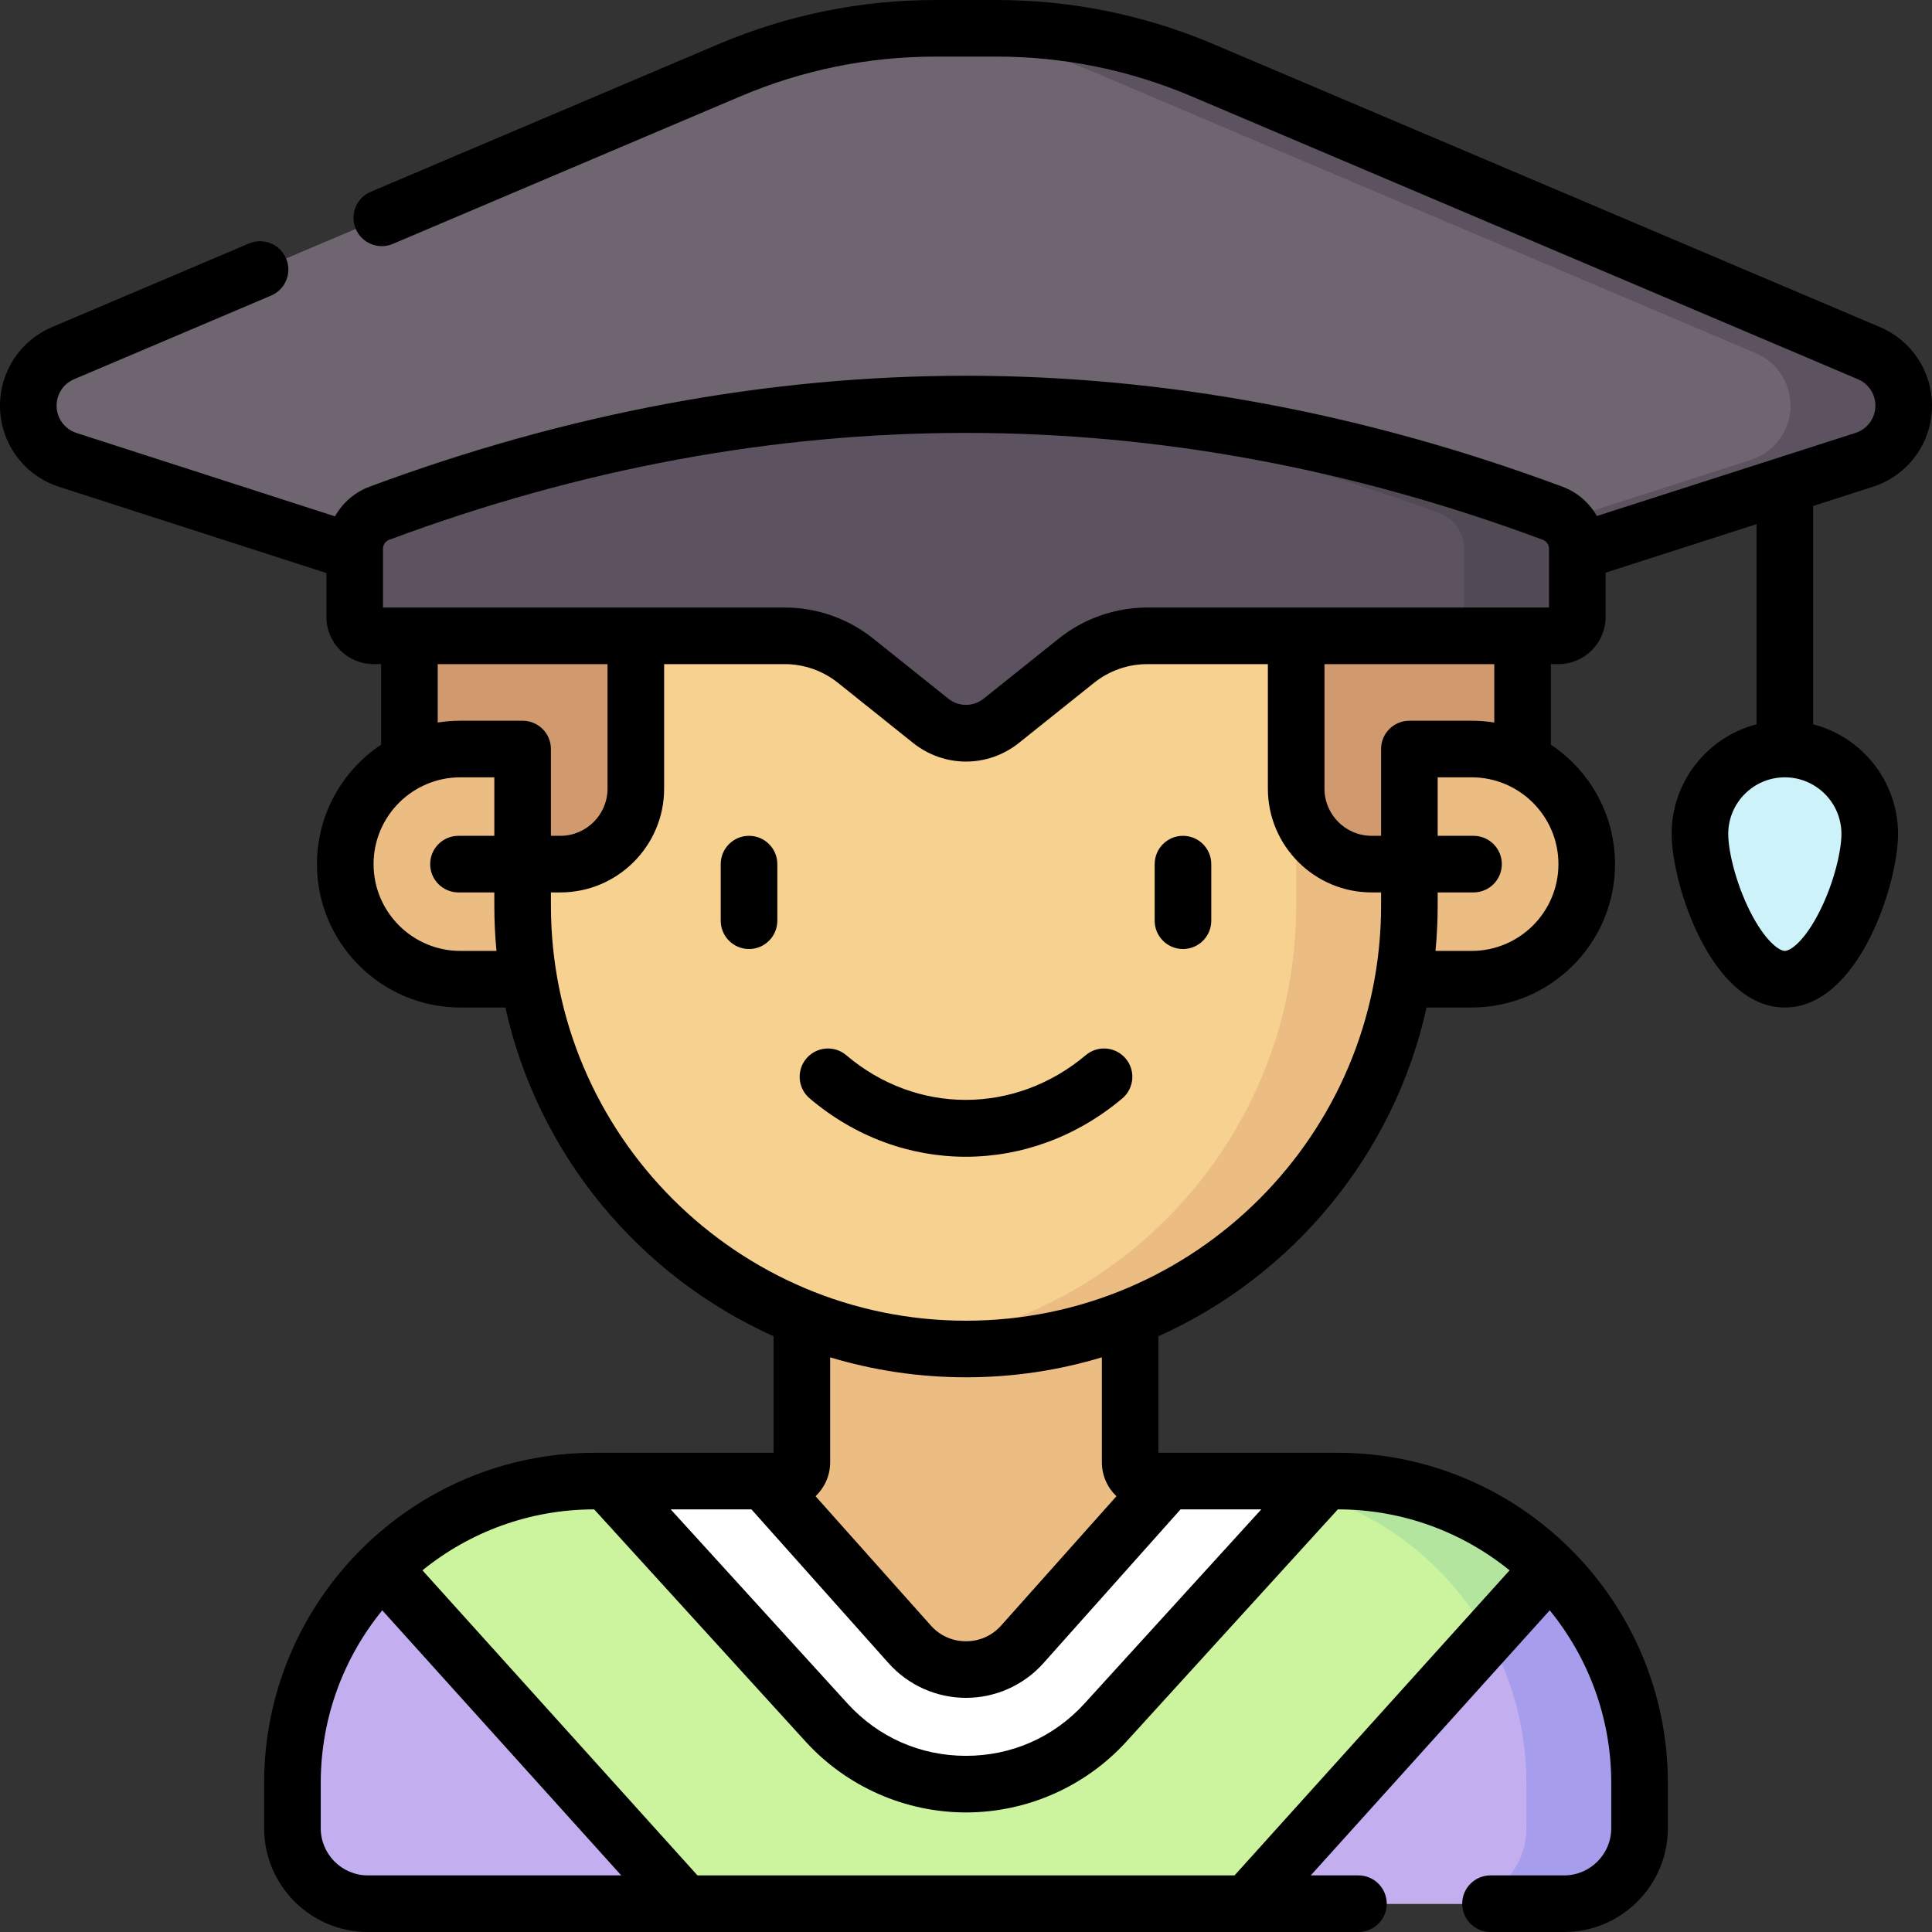 <svg id="Capa_1" enable-background="new 0 0 512 512" height="512" viewBox="0 0 512 512" width="512" xmlns="http://www.w3.org/2000/svg"><rect x="0" y="0" width="512" height="512" fill="#333333" stroke="none"/><g><g><g fill="#ecbd83"><path d="m353.5 198.5h36.5c16.845 0 30.5 13.655 30.5 30.5 0 16.845-13.655 30.5-30.5 30.5h-36.5z"/><path d="m158.5 198.5h-36.5c-16.845 0-30.5 13.655-30.5 30.5 0 16.845 13.655 30.5 30.5 30.5h36.5z"/><path d="m199.369 392.5h8.131c2.761 0 5-2.239 5-5v-55h87v55c0 2.761 2.239 5 5 5h16.685l-55.548 56.457h-22.013z"/></g><path d="m373.5 148.5v91.5c0 64.893-52.607 117.5-117.5 117.5-64.893 0-117.5-52.607-117.5-117.5v-91.5z" fill="#f6d190"/><path d="m373.5 148.5v91.5c0 64.89-52.61 117.5-117.5 117.5-5.08 0-10.09-.32-15-.95 57.81-7.37 102.5-56.74 102.5-116.55v-91.5z" fill="#ecbd83"/><path d="m168.5 160.67v48.33c0 7.4-4.02 13.86-10 17.31-2.94 1.71-6.36 2.69-10 2.69h-7.42l-2.58-1.62v-28.88h-16.5c-4.85 0-9.43 1.13-13.5 3.15v-40.98z" fill="#d19a6e"/><path d="m403.5 160.06v41.59c-4.07-2.02-8.65-3.15-13.5-3.15h-16.5v30.5h-10c-3.64 0-7.06-.98-10-2.69-5.98-3.45-10-9.91-10-17.31v-47.41z" fill="#d19a6e"/><path d="m97.5 504.5c-11.046 0-20-8.954-20-20v-12c0-44.183 35.817-80 80-80h45l38.572 43.259c7.953 8.919 21.902 8.919 29.855 0l38.573-43.259h45c44.183 0 80 35.817 80 80v12c0 11.046-8.954 20-20 20z" fill="#ccf49f"/><path d="m410.69 415.56-16.27 18.05c-9.94-17.85-26.52-31.49-46.4-37.59l3.21-3.52h3.27c21.9 0 41.74 8.81 56.19 23.06z" fill="#b3e59f"/><path d="m351.23 392.5-58.26 63.98c-19.83 21.78-54.11 21.78-73.94 0l-58.26-63.98h41.73l38.57 43.26c7.96 8.92 21.9 8.92 29.86 0l38.57-43.26z" fill="#fff"/><path d="m351.23 392.5-3.21 3.52c-7.44-2.29-15.33-3.52-23.52-3.52z" fill="#f4f4f4"/><path d="m434.5 472.5v12c0 11.05-8.95 20-20 20h-84l80.19-88.94c14.7 14.5 23.81 34.66 23.81 56.94z" fill="#c3aff0"/><path d="m181.5 504.5h-84c-11.05 0-20-8.95-20-20v-12c0-22.28 9.11-42.44 23.81-56.95z" fill="#c3aff0"/><path d="m434.5 472.5v12c0 11.05-8.95 20-20 20h-30c11.05 0 20-8.95 20-20v-12c0-14.11-3.66-27.38-10.08-38.89l16.27-18.05c14.7 14.5 23.81 34.66 23.81 56.94z" fill="#a69ded"/><path d="m413.546 147.722 80.474-25.855c6.245-2.006 10.48-7.815 10.48-14.374 0-6.058-3.621-11.53-9.198-13.898l-176.577-74.963c-17.304-7.346-35.91-11.132-54.709-11.132h-16.032c-18.799 0-37.405 3.786-54.709 11.132l-176.577 74.963c-5.577 2.367-9.198 7.839-9.198 13.898v.014c0 6.553 4.227 12.357 10.463 14.369l77.975 25.153z" fill="#6f6571"/><path d="m504.5 107.49c0 6.56-4.23 12.37-10.48 14.38l-80.47 25.85-29.8-.06 80.27-25.79c6.25-2.01 10.48-7.82 10.48-14.38 0-3.03-.9-5.91-2.51-8.33-1.6-2.42-3.9-4.38-6.69-5.56l-176.57-74.97c-15.16-6.43-31.33-10.14-47.73-10.95 2.32-.12 4.65-.18 6.98-.18h16.04c18.79 0 37.4 3.79 54.71 11.13l176.57 74.97c2.79 1.18 5.09 3.14 6.69 5.56 1.61 2.42 2.51 5.3 2.51 8.33z" fill="#5d5360"/><path d="m99 168.5h108.977c6.812 0 13.421 2.318 18.741 6.574l19.912 15.93c5.478 4.383 13.263 4.383 18.741 0l19.912-15.93c5.319-4.256 11.929-6.574 18.741-6.574h108.976c2.761 0 5-2.239 5-5v-18.097c0-4.185-2.61-7.925-6.532-9.386-103.645-38.588-207.291-38.588-310.936 0-3.922 1.46-6.532 5.2-6.532 9.386v18.097c0 2.761 2.239 5 5 5z" fill="#5d5360"/><path d="m418 145.4v18.1c0 2.76-2.24 5-5 5h-30c2.76 0 5-2.24 5-5v-18.1c0-4.18-2.61-7.92-6.53-9.38-46.83-17.44-93.65-26.99-140.47-28.67 56.82-2.04 113.64 7.51 170.47 28.67 3.92 1.46 6.53 5.2 6.53 9.38z" fill="#514a54"/><path d="m473 259.5c-12.426 0-22.5-26.074-22.5-38.5 0-12.426 10.074-22.5 22.5-22.5 12.426 0 22.5 10.074 22.5 22.5 0 12.426-10.074 38.5-22.5 38.5z" fill="#cdf2f9"/></g><g><path d="m496.314 129.008c9.382-3.015 15.686-11.661 15.686-21.515 0-9.086-5.404-17.251-13.768-20.801l-176.577-74.963c-18.331-7.783-37.723-11.729-57.638-11.729h-16.033c-19.915 0-39.308 3.946-57.64 11.729l-92.1 39.099c-3.813 1.619-5.592 6.022-3.973 9.834 1.619 3.813 6.023 5.592 9.834 3.973l92.1-39.099c16.469-6.991 33.889-10.536 51.779-10.536h16.033c17.89 0 35.31 3.545 51.777 10.536l176.577 74.963c2.813 1.193 4.629 3.938 4.629 6.994 0 3.313-2.119 6.221-5.273 7.234l-68.544 22.022c-1.999-3.497-5.175-6.3-9.098-7.76-52.421-19.517-105.608-29.412-158.085-29.412s-105.665 9.896-158.085 29.412c-3.954 1.473-7.149 4.31-9.145 7.847l-68.504-22.098c-3.149-1.016-5.266-3.922-5.266-7.245 0-3.055 1.817-5.8 4.629-6.994l52.217-22.168c3.813-1.619 5.592-6.022 3.973-9.834-1.619-3.813-6.021-5.59-9.834-3.973l-52.217 22.167c-8.364 3.551-13.768 11.716-13.768 20.815 0 9.842 6.293 18.485 15.66 21.506l70.84 22.852v11.636c0 6.893 5.607 12.5 12.5 12.5h2v21.35c-10.237 6.815-17 18.456-17 31.65 0 20.953 17.047 38 38 38h11.936c8.609 38.95 35.445 71.129 71.064 87.111v30.889h-47.5c-48.248 0-87.5 39.252-87.5 87.5v12c0 15.164 12.336 27.5 27.5 27.5h262.5c4.143 0 7.5-3.358 7.5-7.5s-3.357-7.5-7.5-7.5h-12.64l63.334-70.247c10.185 12.488 16.306 28.414 16.306 45.747v12c0 6.893-5.607 12.5-12.5 12.5h-19.5c-4.143 0-7.5 3.358-7.5 7.5s3.357 7.5 7.5 7.5h19.5c15.163 0 27.5-12.336 27.5-27.5v-12c0-48.248-39.252-87.5-87.5-87.5h-47.5v-30.886c35.619-15.982 62.444-48.164 71.054-87.114h11.946c20.953 0 38-17.047 38-38 0-13.194-6.762-24.835-17-31.65v-21.35h2c6.893 0 12.5-5.607 12.5-12.5v-11.741l40-12.851v53.041c-12.925 3.339-22.5 15.098-22.5 29.051 0 13.35 10.513 46 30 46s30-32.65 30-46c0-13.953-9.575-25.712-22.5-29.051v-57.861zm-8.314 91.992c0 4.503-1.987 13.001-5.786 20.532-3.874 7.68-7.633 10.468-9.214 10.468s-5.34-2.788-9.214-10.468c-3.799-7.531-5.786-16.029-5.786-20.532 0-8.271 6.729-15 15-15s15 6.729 15 15zm-386.5-75.597c0-1.042.663-1.99 1.648-2.357 101.424-37.761 204.277-37.761 305.702 0 .986.367 1.649 1.314 1.649 2.357v15.597h-106.476c-8.482 0-16.803 2.918-23.427 8.217l-19.912 15.93c-2.757 2.206-6.611 2.207-9.37 0l-19.912-15.93c-6.624-5.299-14.943-8.217-23.426-8.217h-106.476zm14.5 30.597h45v33c0 6.893-5.607 12.5-12.5 12.5h-2.5v-23c0-4.142-3.358-7.5-7.5-7.5h-16.5c-2.042 0-4.045.167-6 .478zm6 76c-12.682 0-23-10.318-23-23s10.318-23 23-23h9v15.5h-9.5c-4.142 0-7.5 3.358-7.5 7.5s3.358 7.5 7.5 7.5h9.5v3.5c0 4.047.193 8.05.571 12zm190.861 148h21.395l-46.832 51.429c-8.154 8.954-19.314 13.885-31.424 13.885s-23.27-4.932-31.423-13.885l-46.833-51.429h21.395l36.335 40.75c5.212 5.846 12.693 9.198 20.525 9.198s15.313-3.353 20.525-9.198zm-227.861 84.5v-12c0-17.333 6.121-33.26 16.306-45.747l63.334 70.247h-67.14c-6.893 0-12.5-5.607-12.5-12.5zm99.836 12.5-72.889-80.846c12.448-10.084 28.282-16.143 45.511-16.153l56.029 61.528c10.872 11.938 26.367 18.785 42.514 18.786 16.146 0 31.643-6.848 42.514-18.786l56.028-61.528c17.229.01 33.063 6.069 45.512 16.153l-72.891 80.846zm111.032-100.481-30.538 34.248c-2.404 2.696-5.718 4.181-9.33 4.181s-6.926-1.485-9.33-4.181l-30.538-34.248c2.378-2.277 3.868-5.474 3.868-9.019v-27.79c11.405 3.436 23.49 5.29 36 5.29 12.511 0 24.594-1.856 36-5.292v27.792c0 3.545 1.49 6.742 3.868 9.019zm-39.868-46.519c-60.654 0-110-49.346-110-110v-3.5h2.5c15.164 0 27.5-12.336 27.5-27.5v-33h31.977c5.09 0 10.082 1.751 14.056 4.93l19.912 15.93c4.138 3.311 9.097 4.966 14.056 4.966 4.958 0 9.917-1.655 14.055-4.966l19.912-15.93c3.974-3.179 8.966-4.93 14.056-4.93h31.976v33c0 15.164 12.337 27.5 27.5 27.5h2.5v3.5c0 60.654-49.346 110-110 110zm134-98h-9.579c.378-3.951.579-7.952.579-12v-3.5h9.5c4.143 0 7.5-3.358 7.5-7.5s-3.357-7.5-7.5-7.5h-9.5v-15.5h9c12.683 0 23 10.318 23 23s-10.317 23-23 23zm6-60.522c-1.955-.312-3.958-.478-6-.478h-16.5c-4.143 0-7.5 3.358-7.5 7.5v23h-2.5c-6.893 0-12.5-5.607-12.5-12.5v-33h45z"/><path d="m287.754 279.621c-18.783 15.805-44.888 15.813-63.481.022-3.158-2.681-7.89-2.294-10.572.862-2.681 3.157-2.295 7.89.862 10.572 12.148 10.317 26.74 15.474 41.362 15.474 14.608 0 29.246-5.151 41.488-15.452 3.169-2.667 3.576-7.398.91-10.567-2.67-3.171-7.398-3.579-10.569-.911z"/><path d="m313.5 221.5c-4.143 0-7.5 3.358-7.5 7.5v15c0 4.142 3.357 7.5 7.5 7.5s7.5-3.358 7.5-7.5v-15c0-4.142-3.357-7.5-7.5-7.5z"/><path d="m198.5 221.5c-4.142 0-7.5 3.358-7.5 7.5v15c0 4.142 3.358 7.5 7.5 7.5s7.5-3.358 7.5-7.5v-15c0-4.142-3.358-7.5-7.5-7.5z"/></g></g></svg>